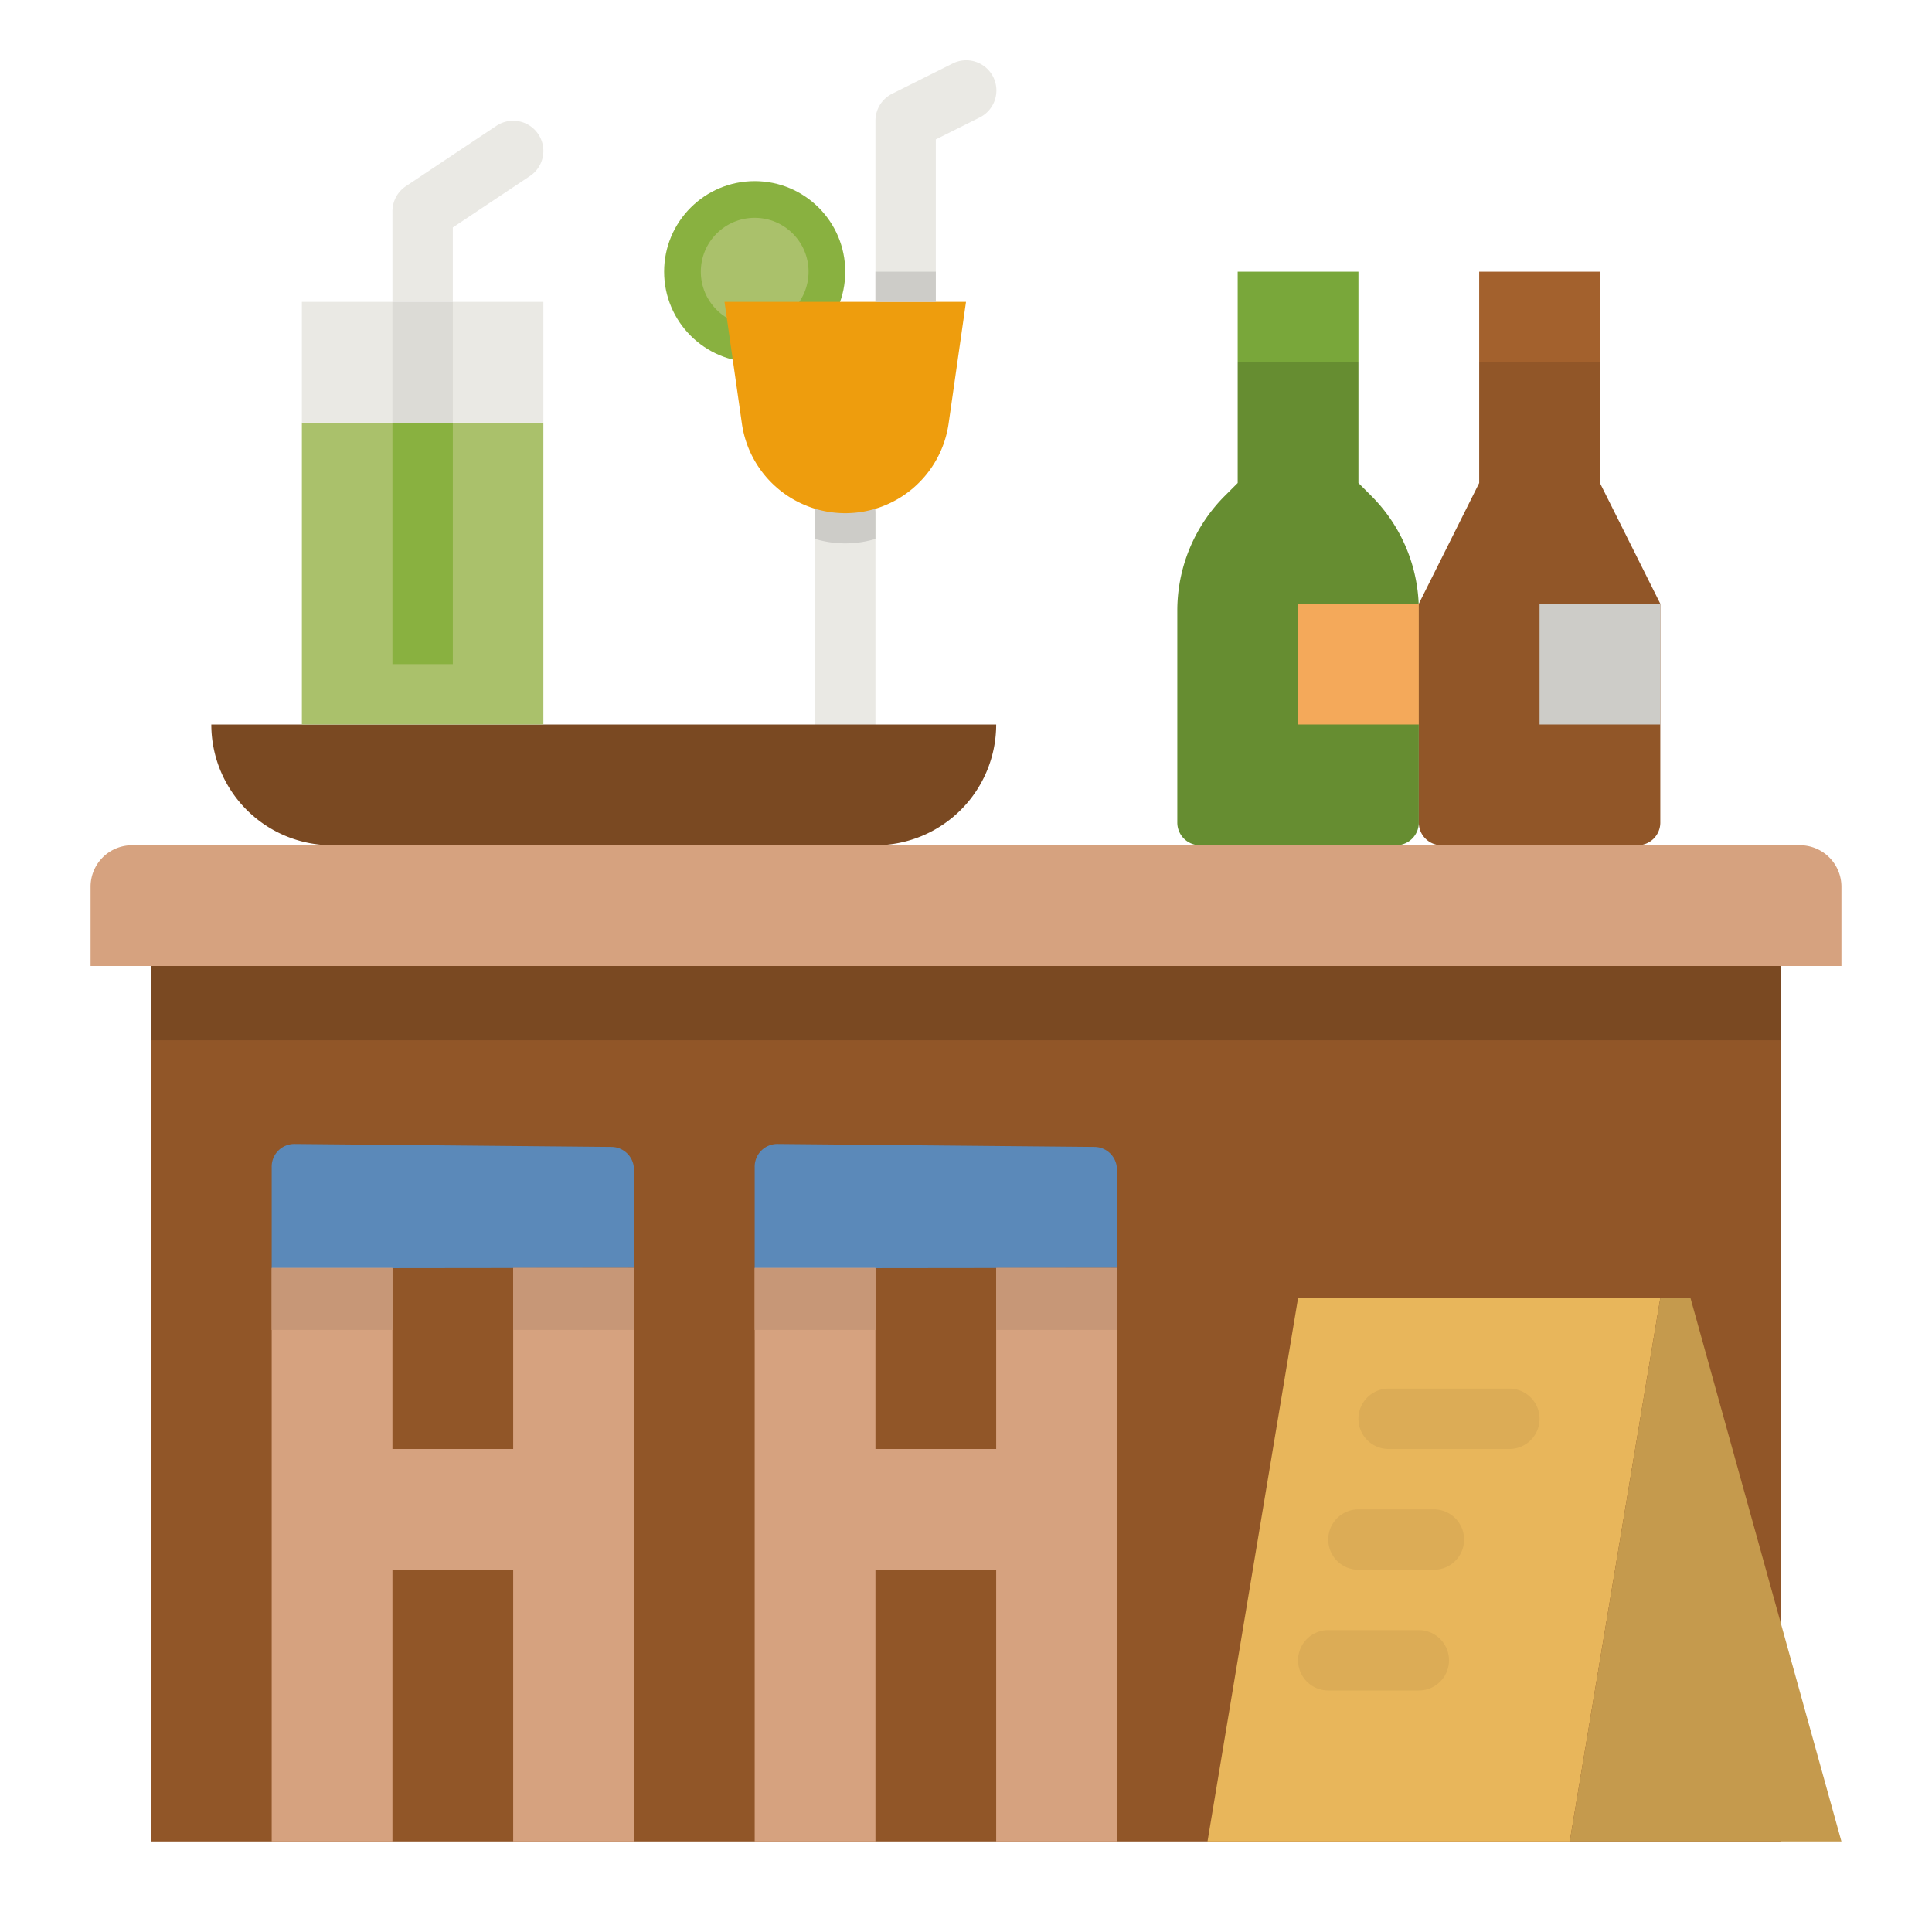 <svg height="512" viewBox="0 0 512 512" width="512" xmlns="http://www.w3.org/2000/svg"><g id="flat"><path d="m224 208.274a8 8 0 0 1 -8-8v-64.274a8 8 0 0 1 16 0v64.274a8 8 0 0 1 -8 8z" fill="#eae9e4"/><path d="m232 136v6.82a27.709 27.709 0 0 1 -16 0v-6.82a8 8 0 0 1 16 0z" fill="#cdccc8"/><path d="m240 88a8 8 0 0 1 -8-8v-48a8 8 0 0 1 4.422-7.155l16-8a8 8 0 1 1 7.156 14.31l-11.578 5.789v43.056a8 8 0 0 1 -8 8z" fill="#eae9e4"/><circle cx="200" cy="72" fill="#89b140" r="24"/><circle cx="200" cy="72" fill="#aac16b" r="14.276"/><path d="m40 256h432v232h-432z" fill="#915628"/><path d="m56 192h208a0 0 0 0 1 0 0 32 32 0 0 1 -32 32h-144a32 32 0 0 1 -32-32 0 0 0 0 1 0 0z" fill="#7a4922"/><path d="m168 336-96 .108v-26.944a6 6 0 0 1 6.056-6l84 .781a6 6 0 0 1 5.944 6z" fill="#5b89b9"/><path d="m416 488h-96l24-144h96z" fill="#e8b65b"/><path d="m35 224h442a11 11 0 0 1 11 11v21a0 0 0 0 1 0 0h-464a0 0 0 0 1 0 0v-21a11 11 0 0 1 11-11z" fill="#d6a27f"/><path d="m440 344h8l40 144h-72z" fill="#c59a4d"/><path d="m360 128v-32h-32v32l-3.421 3.421a42.948 42.948 0 0 0 -12.579 30.369v56.21a6 6 0 0 0 6 6h52a6 6 0 0 0 6-6v-56.21a42.948 42.948 0 0 0 -12.579-30.369z" fill="#668d31"/><path d="m328 72h32v24h-32z" fill="#79a73a"/><path d="m344 160h32v32h-32z" fill="#f4a95a"/><path d="m424 128v-32h-32v32l-16 32v58a6 6 0 0 0 6 6h52a6 6 0 0 0 6-6v-58z" fill="#915628"/><path d="m392 72h32v24h-32z" fill="#a3612d"/><path d="m408 160h32v32h-32z" fill="#cdccc8"/><path d="m224 136a27.672 27.672 0 0 1 -27.394-23.759l-4.606-32.241h64l-4.606 32.241a27.672 27.672 0 0 1 -27.394 23.759z" fill="#ee9d0d"/><path d="m80 112h64v80h-64z" fill="#aac16b"/><path d="m80 80h64v32h-64z" fill="#eae9e4"/><path d="m136 336v48h-32v-48h-32v152h32v-72h32v72h32v-152z" fill="#d6a27f"/><path d="m296 336-96 .108v-26.944a6 6 0 0 1 6.056-6l84 .781a6 6 0 0 1 5.944 6z" fill="#5b89b9"/><path d="m264 336v48h-32v-48h-32v152h32v-72h32v72h32v-152z" fill="#d6a27f"/><path d="m400 384h-32a8 8 0 0 1 0-16h32a8 8 0 0 1 0 16z" fill="#dcac56"/><path d="m380 416h-20a8 8 0 0 1 0-16h20a8 8 0 0 1 0 16z" fill="#dcac56"/><path d="m376 448h-24a8 8 0 0 1 0-16h24a8 8 0 0 1 0 16z" fill="#dcac56"/><g fill="#c79777"><path d="m72 336.108h32v16.342h-32z"/><path d="m136 336.108h32v16.342h-32z"/><path d="m200 336.108h32v16.342h-32z"/><path d="m264 336.108h32v16.342h-32z"/></g><path d="m40 256.002h432v19.676h-432z" fill="#7a4922"/><path d="m142.656 35.562a8 8 0 0 0 -11.094-2.218l-24 16a8 8 0 0 0 -3.562 6.656v24h16v-19.719l20.437-13.625a8 8 0 0 0 2.219-11.094z" fill="#eae9e4"/><path d="m104 112h16v64h-16z" fill="#89b140"/><path d="m104 80h16v32h-16z" fill="#dcdbd6"/><path d="m232 72h16v8h-16z" fill="#cdccc8"/></g></svg>